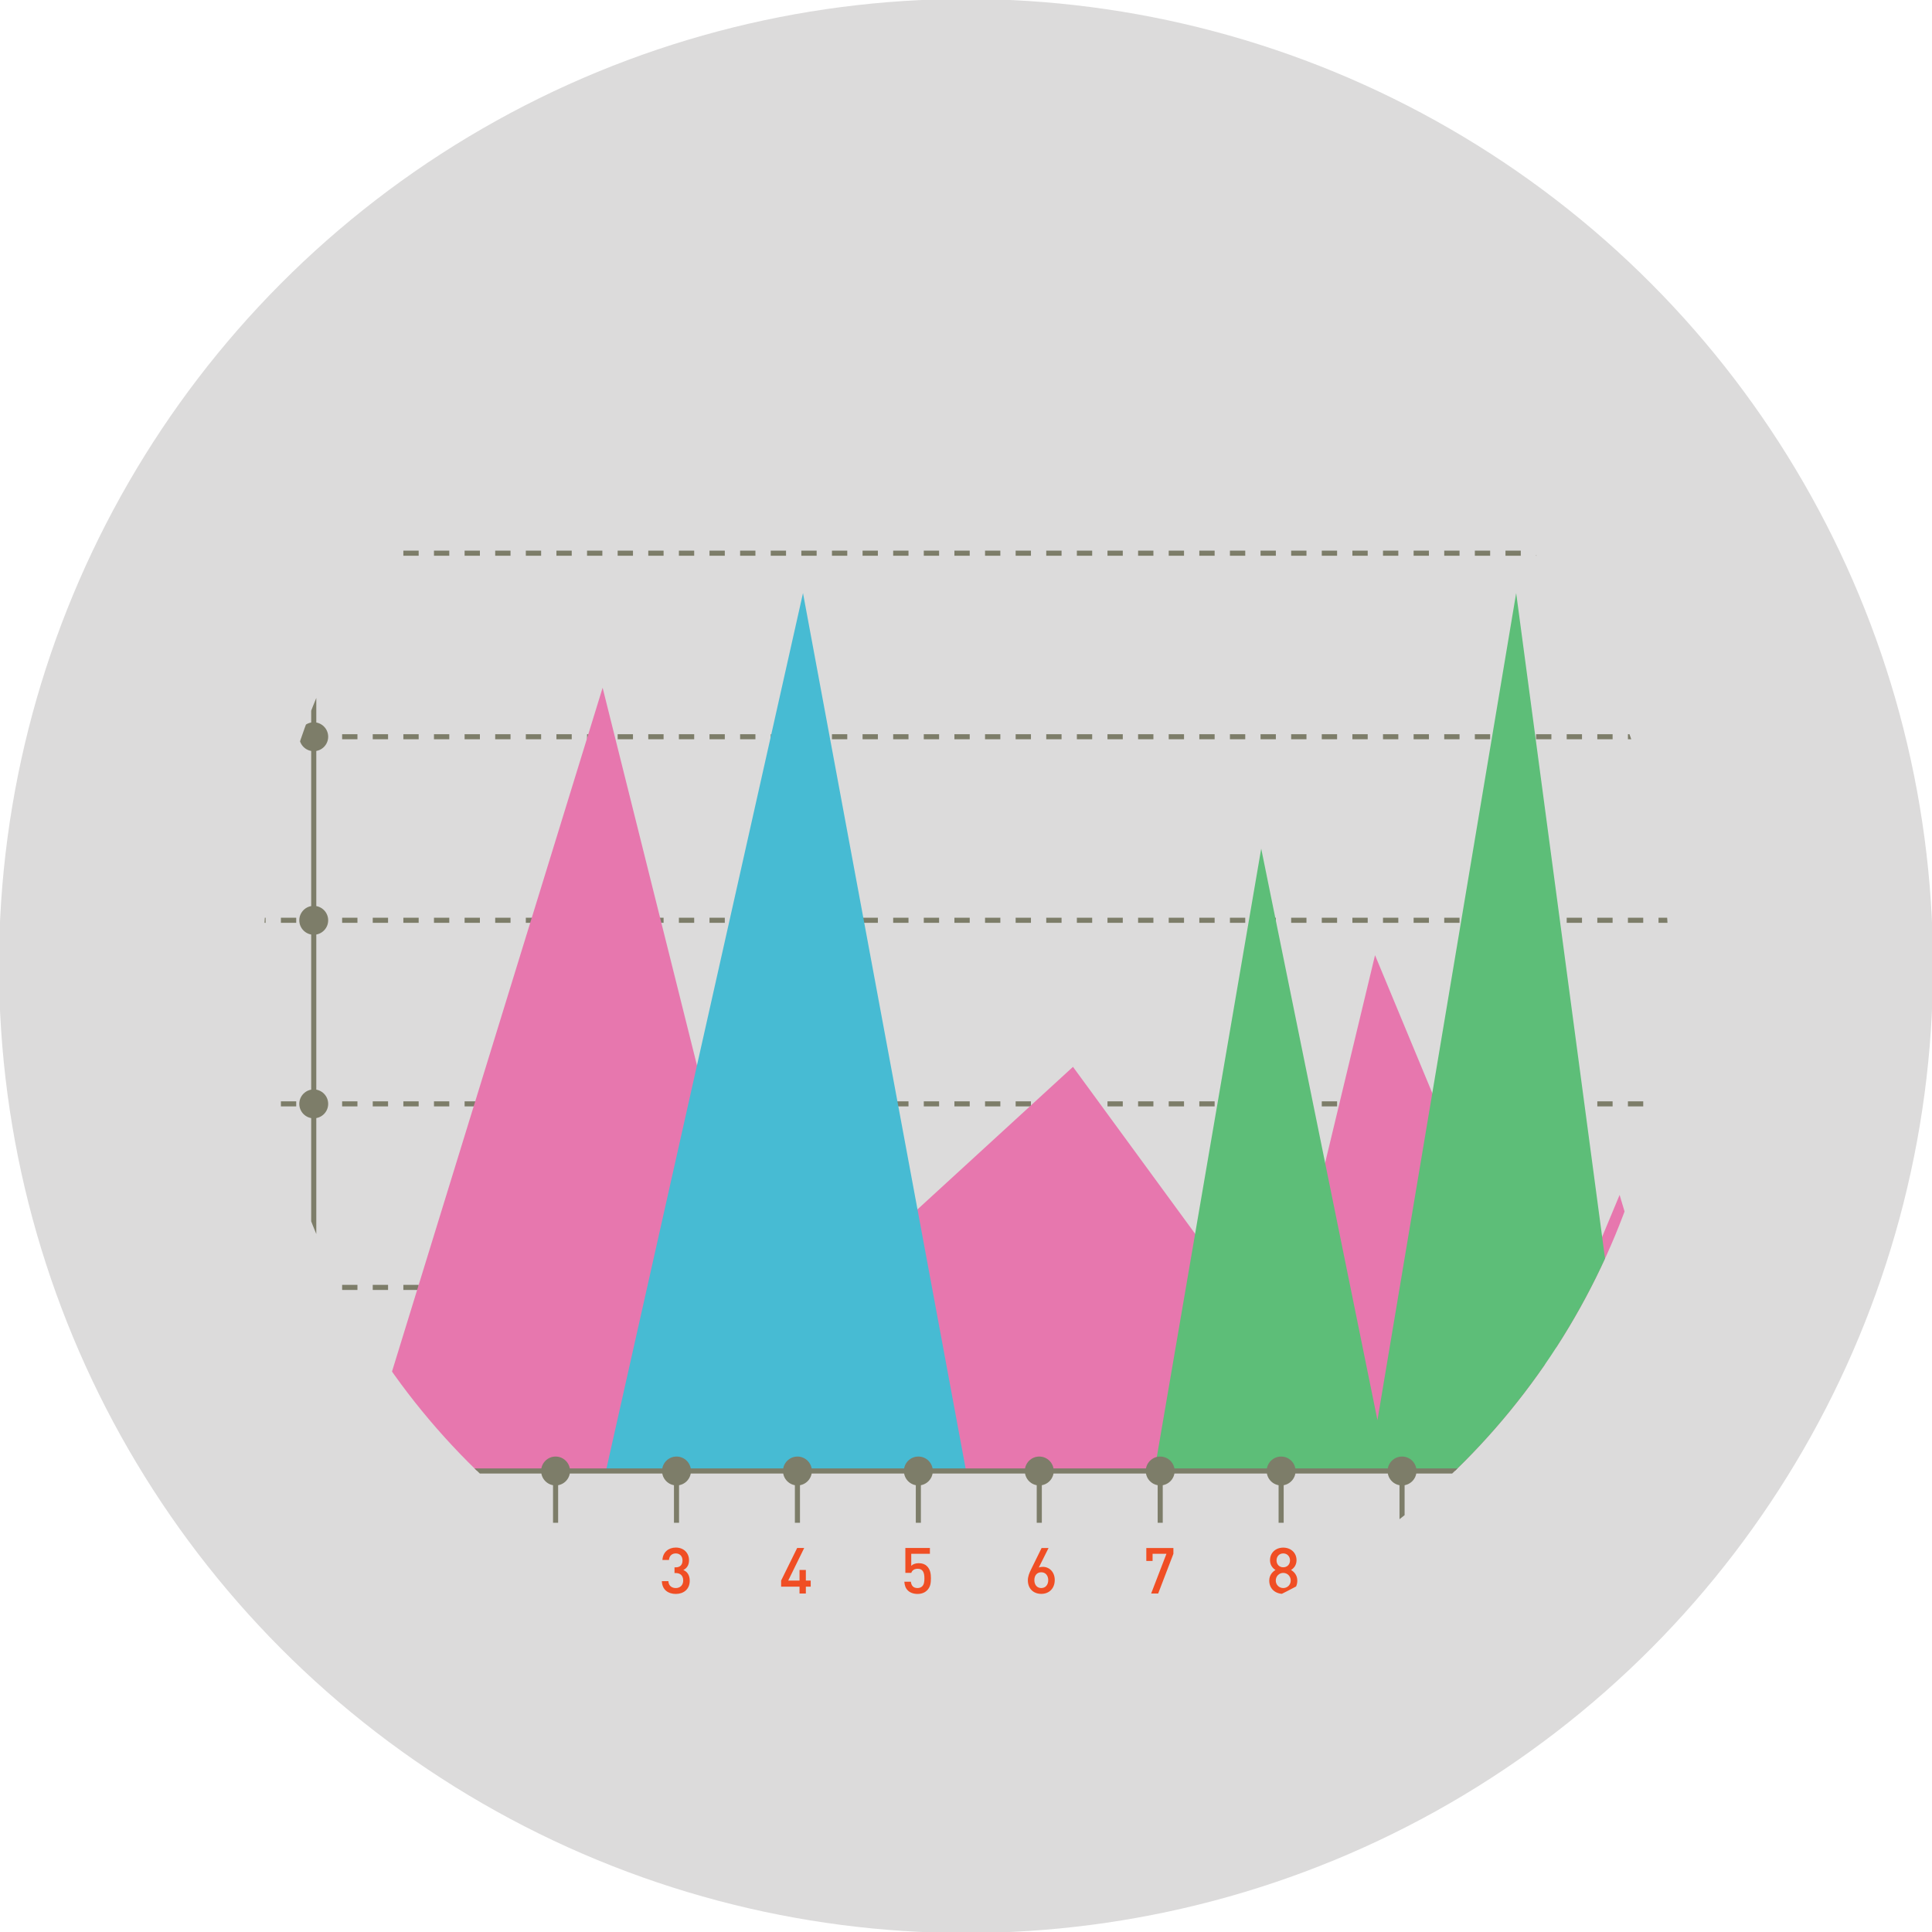 <?xml version="1.0" encoding="utf-8"?>
<!-- Generator: Adobe Illustrator 16.0.0, SVG Export Plug-In . SVG Version: 6.00 Build 0)  -->
<!DOCTYPE svg PUBLIC "-//W3C//DTD SVG 1.1//EN" "http://www.w3.org/Graphics/SVG/1.1/DTD/svg11.dtd">
<svg version="1.1" id="Layer_1" xmlns="http://www.w3.org/2000/svg" xmlns:xlink="http://www.w3.org/1999/xlink" x="0px" y="0px"
	 width="273px" height="273px" viewBox="0 0 273 273" enable-background="new 0 0 273 273" xml:space="preserve">
<g>
	<circle fill="#DCDBDB" cx="136.5" cy="136.5" r="136.642"/>
	<g>
		<defs>
			<circle id="SVGID_1_" cx="136.5" cy="136.5" r="99.312"/>
		</defs>
		<clipPath id="SVGID_2_">
			<use xlink:href="#SVGID_1_"  overflow="visible"/>
		</clipPath>
		<g clip-path="url(#SVGID_2_)">
			<g>
				<g>
					<path fill="#F04E24" d="M60.876,225.167v-5.427l-1.255,1.102v-1.02l1.255-1.084h0.923v6.429H60.876z"/>
				</g>
				<g>
					<path fill="#F04E24" d="M76.316,225.167v-0.821l2.475-3.006c0.244-0.299,0.344-0.535,0.344-0.859
						c0-0.578-0.344-0.976-0.938-0.976c-0.487,0-0.949,0.271-0.949,0.994h-0.921c0-1.093,0.777-1.814,1.87-1.814
						c1.101,0,1.858,0.694,1.858,1.807c0,0.567-0.207,0.901-0.604,1.389l-2.013,2.466h2.617v0.821H76.316z"/>
				</g>
				<g>
					<path fill="#F04E24" d="M95.492,225.23c-1.028,0-1.932-0.551-1.968-1.807h0.921c0.036,0.687,0.515,0.975,1.047,0.975
						c0.596,0,1.047-0.387,1.047-1.063c0-0.651-0.352-1.058-1.074-1.058h-0.154v-0.803h0.154c0.67,0,0.977-0.389,0.977-0.976
						c0-0.649-0.427-0.994-0.949-0.994c-0.561,0-0.921,0.354-0.967,0.923h-0.92c0.053-1.093,0.858-1.752,1.887-1.752
						c1.092,0,1.869,0.73,1.869,1.795c0,0.688-0.308,1.131-0.803,1.373c0.55,0.244,0.902,0.723,0.902,1.518
						C97.461,224.599,96.567,225.23,95.492,225.23z"/>
				</g>
				<g>
					<path fill="#F04E24" d="M113.871,224.201v0.966h-0.895v-0.966h-2.6v-0.859l2.266-4.604h0.994l-2.258,4.604h1.598v-1.498h0.895
						v1.498h0.686v0.859H113.871z"/>
				</g>
				<g>
					<path fill="#F04E24" d="M131.001,224.725c-0.289,0.289-0.731,0.506-1.354,0.506c-0.613,0-1.094-0.217-1.371-0.497
						c-0.346-0.343-0.453-0.769-0.488-1.229h0.92c0.072,0.568,0.361,0.894,0.939,0.894c0.271,0,0.505-0.089,0.668-0.251
						c0.271-0.271,0.308-0.696,0.308-1.13c0-0.767-0.198-1.346-0.94-1.346c-0.523,0-0.813,0.262-0.911,0.579h-0.841v-3.513h3.469
						v0.822h-2.637v1.696c0.217-0.226,0.595-0.371,1.064-0.371c0.506,0,0.895,0.155,1.156,0.418c0.486,0.486,0.56,1.11,0.56,1.714
						C131.542,223.704,131.469,224.255,131.001,224.725z"/>
				</g>
				<g>
					<path fill="#F04E24" d="M147.143,225.221c-1.109,0-1.902-0.73-1.902-1.923c0-0.524,0.198-1.021,0.477-1.579l1.463-2.98h0.985
						l-1.382,2.763c0.172-0.071,0.371-0.1,0.569-0.1c0.929,0,1.687,0.73,1.687,1.859
						C149.039,224.444,148.254,225.221,147.143,225.221z M147.135,222.169c-0.578,0-0.975,0.416-0.975,1.11
						c0,0.686,0.396,1.119,0.975,1.119s0.984-0.434,0.984-1.119C148.119,222.648,147.75,222.169,147.135,222.169z"/>
				</g>
				<g>
					<path fill="#F04E24" d="M163.657,225.167h-0.993l2.158-5.606h-1.957v1.012h-0.886v-1.834h3.827v0.822L163.657,225.167z"/>
				</g>
				<g>
					<path fill="#F04E24" d="M181.328,225.221c-1.102,0-1.977-0.703-1.977-1.869c0-0.767,0.434-1.235,0.884-1.508
						c-0.415-0.253-0.775-0.703-0.775-1.382c0-1.073,0.82-1.777,1.868-1.777s1.877,0.704,1.877,1.777
						c0,0.679-0.36,1.129-0.775,1.382c0.451,0.272,0.885,0.741,0.885,1.508C183.314,224.518,182.43,225.221,181.328,225.221z
						 M181.328,222.259c-0.596,0-1.056,0.479-1.056,1.076c0,0.594,0.46,1.063,1.056,1.063s1.057-0.47,1.057-1.063
						C182.385,222.738,181.924,222.259,181.328,222.259z M181.328,219.505c-0.561,0-0.947,0.427-0.947,0.986
						c0,0.567,0.387,0.974,0.947,0.974s0.956-0.406,0.956-0.974C182.284,219.932,181.889,219.505,181.328,219.505z"/>
				</g>
				<g>
					<path fill="#F04E24" d="M199.551,222.188l-1.463,2.979h-0.982l1.381-2.764c-0.173,0.073-0.379,0.1-0.578,0.1
						c-0.931,0-1.68-0.731-1.68-1.859c0-1.183,0.786-1.959,1.896-1.959c1.11,0,1.905,0.731,1.905,1.923
						C200.029,221.131,199.831,221.628,199.551,222.188z M198.124,219.505c-0.577,0-0.974,0.434-0.974,1.12
						c0,0.632,0.359,1.111,0.974,1.111c0.578,0,0.985-0.416,0.985-1.111C199.109,219.938,198.702,219.505,198.124,219.505z"/>
				</g>
				<g>
					<path fill="#F04E24" d="M212.764,225.167v-5.427l-1.254,1.102v-1.02l1.254-1.084h0.922v6.429H212.764z"/>
					<path fill="#F04E24" d="M217.691,225.221c-1.021,0-1.852-0.695-1.852-1.842v-2.854c0-1.146,0.83-1.841,1.852-1.841
						c1.02,0,1.86,0.694,1.86,1.841v2.854C219.552,224.525,218.711,225.221,217.691,225.221z M218.629,220.552
						c0-0.62-0.352-1.047-0.938-1.047c-0.588,0-0.93,0.427-0.93,1.047v2.8c0,0.624,0.342,1.047,0.93,1.047
						c0.586,0,0.938-0.423,0.938-1.047V220.552z"/>
				</g>
			</g>
			<g>
				<g>
					<path fill="#43B0B4" d="M21.908,185.998c-0.398,0.401-0.955,0.643-1.722,0.643c-0.75,0-1.356-0.241-1.733-0.617
						c-0.375-0.389-0.559-0.886-0.605-1.505h0.873c0.109,0.86,0.557,1.347,1.466,1.347c0.425,0,0.813-0.147,1.068-0.4
						c0.448-0.447,0.474-1.14,0.474-1.759c0-1.055-0.207-2.098-1.455-2.098c-0.754,0-1.262,0.339-1.432,0.85h-0.789v-4.537h4.365
						v0.778h-3.576v2.739c0.339-0.376,0.873-0.594,1.552-0.594c0.643,0,1.153,0.205,1.492,0.545c0.63,0.631,0.714,1.503,0.714,2.316
						C22.6,184.567,22.527,185.379,21.908,185.998z"/>
					<path fill="#43B0B4" d="M26.492,186.629c-1.346,0-2.363-0.946-2.363-2.378v-4.025c0-1.43,1.018-2.378,2.363-2.378
						s2.365,0.948,2.365,2.378v4.025C28.857,185.683,27.838,186.629,26.492,186.629z M27.984,180.273
						c0-0.945-0.533-1.648-1.492-1.648c-0.956,0-1.492,0.703-1.492,1.648v3.932c0,0.943,0.536,1.646,1.492,1.646
						c0.959,0,1.492-0.703,1.492-1.646V180.273z"/>
				</g>
				<g>
					<path fill="#43B0B4" d="M26.492,212.644c-1.345,0-2.363-0.945-2.363-2.377v-4.026c0-1.43,1.019-2.376,2.363-2.376
						c1.348,0,2.367,0.946,2.367,2.376v4.026C28.859,211.698,27.84,212.644,26.492,212.644z M27.985,206.289
						c0-0.944-0.534-1.649-1.493-1.649c-0.956,0-1.49,0.705-1.49,1.649v3.929c0,0.946,0.534,1.65,1.49,1.65
						c0.959,0,1.493-0.704,1.493-1.65V206.289z"/>
				</g>
				<g>
					<path fill="#43B0B4" d="M13.797,160.553v-7.663l-1.613,1.418v-0.994l1.613-1.396h0.873v8.635H13.797z"/>
					<path fill="#43B0B4" d="M20.162,160.626c-1.345,0-2.363-0.946-2.363-2.378v-4.025c0-1.43,1.019-2.376,2.363-2.376
						c1.348,0,2.365,0.946,2.365,2.376v4.025C22.527,159.68,21.51,160.626,20.162,160.626z M21.655,154.271
						c0-0.945-0.534-1.649-1.493-1.649c-0.956,0-1.492,0.704-1.492,1.649v3.929c0,0.946,0.536,1.649,1.492,1.649
						c0.959,0,1.493-0.703,1.493-1.649V154.271z"/>
					<path fill="#43B0B4" d="M26.492,160.626c-1.346,0-2.363-0.946-2.363-2.378v-4.025c0-1.43,1.018-2.376,2.363-2.376
						c1.348,0,2.367,0.946,2.367,2.376v4.025C28.859,159.68,27.84,160.626,26.492,160.626z M27.985,154.271
						c0-0.945-0.534-1.649-1.493-1.649c-0.956,0-1.49,0.704-1.49,1.649v3.929c0,0.946,0.534,1.649,1.49,1.649
						c0.959,0,1.493-0.703,1.493-1.649V154.271z"/>
				</g>
				<g>
					<path fill="#43B0B4" d="M13.797,134.538v-7.663l-1.613,1.419v-0.995l1.613-1.396h0.873v8.635H13.797z"/>
					<path fill="#43B0B4" d="M21.908,133.98c-0.398,0.401-0.955,0.643-1.722,0.643c-0.75,0-1.356-0.241-1.733-0.619
						c-0.375-0.389-0.559-0.884-0.605-1.503h0.873c0.109,0.861,0.557,1.347,1.466,1.347c0.425,0,0.813-0.146,1.068-0.4
						c0.448-0.449,0.474-1.14,0.474-1.759c0-1.055-0.207-2.098-1.455-2.098c-0.754,0-1.262,0.341-1.432,0.85h-0.789v-4.537h4.365
						v0.778h-3.576v2.739c0.339-0.375,0.873-0.595,1.552-0.595c0.643,0,1.153,0.206,1.492,0.547c0.63,0.631,0.714,1.503,0.714,2.315
						C22.6,132.55,22.527,133.362,21.908,133.98z"/>
					<path fill="#43B0B4" d="M26.492,134.612c-1.346,0-2.363-0.946-2.363-2.379v-4.025c0-1.43,1.018-2.376,2.363-2.376
						c1.348,0,2.367,0.946,2.367,2.376v4.025C28.859,133.666,27.84,134.612,26.492,134.612z M27.985,128.257
						c0-0.946-0.534-1.649-1.493-1.649c-0.956,0-1.49,0.703-1.49,1.649v3.931c0,0.944,0.534,1.646,1.49,1.646
						c0.959,0,1.493-0.702,1.493-1.646V128.257z"/>
				</g>
				<g>
					<path fill="#43B0B4" d="M11.493,108.534v-0.775l3.406-4.329c0.329-0.424,0.487-0.801,0.487-1.273
						c0-0.935-0.559-1.552-1.505-1.552c-0.8,0-1.505,0.449-1.505,1.563h-0.871c0-1.357,0.933-2.34,2.376-2.34
						c1.419,0,2.378,0.908,2.378,2.328c0,0.691-0.219,1.14-0.691,1.746l-3.02,3.856h3.711v0.775H11.493z"/>
					<path fill="#43B0B4" d="M20.162,108.608c-1.345,0-2.363-0.946-2.363-2.378v-4.025c0-1.432,1.019-2.377,2.363-2.377
						c1.348,0,2.365,0.945,2.365,2.377v4.025C22.527,107.662,21.51,108.608,20.162,108.608z M21.655,102.253
						c0-0.943-0.534-1.648-1.493-1.648c-0.956,0-1.492,0.705-1.492,1.648v3.93c0,0.946,0.536,1.649,1.492,1.649
						c0.959,0,1.493-0.703,1.493-1.649V102.253z"/>
					<path fill="#43B0B4" d="M26.492,108.608c-1.346,0-2.363-0.946-2.363-2.378v-4.025c0-1.432,1.018-2.377,2.363-2.377
						c1.348,0,2.367,0.945,2.367,2.377v4.025C28.859,107.662,27.84,108.608,26.492,108.608z M27.985,102.253
						c0-0.943-0.534-1.648-1.493-1.648c-0.956,0-1.49,0.705-1.49,1.648v3.93c0,0.946,0.534,1.649,1.49,1.649
						c0.959,0,1.493-0.703,1.493-1.649V102.253z"/>
				</g>
				<g>
					<path fill="#43B0B4" d="M11.493,82.52v-0.775l3.406-4.329c0.329-0.424,0.487-0.8,0.487-1.273c0-0.935-0.559-1.552-1.505-1.552
						c-0.8,0-1.505,0.449-1.505,1.564h-0.871c0-1.358,0.933-2.342,2.376-2.342c1.419,0,2.378,0.909,2.378,2.329
						c0,0.691-0.219,1.14-0.691,1.747l-3.02,3.855h3.711v0.775H11.493z"/>
					<path fill="#43B0B4" d="M21.908,81.961c-0.398,0.402-0.955,0.645-1.722,0.645c-0.75,0-1.356-0.242-1.733-0.619
						c-0.375-0.388-0.559-0.884-0.605-1.504h0.873c0.109,0.861,0.557,1.347,1.466,1.347c0.425,0,0.813-0.145,1.068-0.399
						c0.448-0.45,0.474-1.141,0.474-1.76c0-1.054-0.207-2.097-1.455-2.097c-0.754,0-1.262,0.339-1.432,0.85h-0.789v-4.536h4.365
						v0.775h-3.576v2.74c0.339-0.375,0.873-0.594,1.552-0.594c0.643,0,1.153,0.206,1.492,0.546c0.63,0.631,0.714,1.503,0.714,2.315
						C22.6,80.531,22.527,81.344,21.908,81.961z"/>
					<path fill="#43B0B4" d="M26.492,82.594c-1.346,0-2.363-0.946-2.363-2.378V76.19c0-1.432,1.018-2.378,2.363-2.378
						c1.348,0,2.367,0.946,2.367,2.378v4.025C28.859,81.647,27.84,82.594,26.492,82.594z M27.985,76.238
						c0-0.945-0.534-1.648-1.493-1.648c-0.956,0-1.49,0.703-1.49,1.648v3.93c0,0.945,0.534,1.65,1.49,1.65
						c0.959,0,1.493-0.705,1.493-1.65V76.238z"/>
				</g>
			</g>
			<g>
				<rect x="43.973" y="64.371" fill="#7D7D69" width="0.721" height="156.564"/>
			</g>
			<g>
				<g>
					<g>
						<rect x="32.125" y="181.559" fill="#7D7D69" width="1.08" height="0.721"/>
					</g>
					<g>
						<path fill="#7D7D69" d="M258.15,182.279h-2.162v-0.721h2.162V182.279z M253.824,182.279h-2.164v-0.721h2.164V182.279z
							 M249.498,182.279h-2.164v-0.721h2.164V182.279z M245.173,182.279h-2.163v-0.721h2.163V182.279z M240.848,182.279h-2.164
							v-0.721h2.164V182.279z M236.521,182.279h-2.163v-0.721h2.163V182.279z M232.195,182.279h-2.162v-0.721h2.162V182.279z
							 M227.869,182.279h-2.162v-0.721h2.162V182.279z M223.543,182.279h-2.162v-0.721h2.162V182.279z M219.218,182.279h-2.163
							v-0.721h2.163V182.279z M214.892,182.279h-2.163v-0.721h2.163V182.279z M210.565,182.279h-2.163v-0.721h2.163V182.279z
							 M206.239,182.279h-2.163v-0.721h2.163V182.279z M201.914,182.279h-2.164v-0.721h2.164V182.279z M197.588,182.279h-2.164
							v-0.721h2.164V182.279z M193.263,182.279h-2.165v-0.721h2.165V182.279z M188.937,182.279h-2.165v-0.721h2.165V182.279z
							 M184.61,182.279h-2.163v-0.721h2.163V182.279z M180.285,182.279h-2.164v-0.721h2.164V182.279z M175.958,182.279h-2.163
							v-0.721h2.163V182.279z M171.633,182.279h-2.164v-0.721h2.164V182.279z M167.307,182.279h-2.162v-0.721h2.162V182.279z
							 M162.981,182.279h-2.163v-0.721h2.163V182.279z M158.655,182.279h-2.163v-0.721h2.163V182.279z M154.329,182.279h-2.163
							v-0.721h2.163V182.279z M150.003,182.279h-2.163v-0.721h2.163V182.279z M145.678,182.279h-2.164v-0.721h2.164V182.279z
							 M141.352,182.279h-2.162v-0.721h2.162V182.279z M137.025,182.279h-2.164v-0.721h2.164V182.279z M132.699,182.279h-2.164
							v-0.721h2.164V182.279z M128.374,182.279h-2.164v-0.721h2.164V182.279z M124.048,182.279h-2.163v-0.721h2.163V182.279z
							 M119.723,182.279h-2.164v-0.721h2.164V182.279z M115.396,182.279h-2.164v-0.721h2.164V182.279z M111.07,182.279h-2.162
							v-0.721h2.162V182.279z M106.745,182.279h-2.163v-0.721h2.163V182.279z M102.418,182.279h-2.162v-0.721h2.162V182.279z
							 M98.092,182.279H95.93v-0.721h2.162V182.279z M93.768,182.279h-2.164v-0.721h2.164V182.279z M89.441,182.279h-2.164v-0.721
							h2.164V182.279z M85.115,182.279h-2.164v-0.721h2.164V182.279z M80.789,182.279h-2.164v-0.721h2.164V182.279z M76.463,182.279
							h-2.162v-0.721h2.162V182.279z M72.138,182.279h-2.163v-0.721h2.163V182.279z M67.813,182.279h-2.164v-0.721h2.164V182.279z
							 M63.486,182.279h-2.164v-0.721h2.164V182.279z M59.161,182.279h-2.165v-0.721h2.165V182.279z M54.835,182.279H52.67v-0.721
							h2.165V182.279z M50.509,182.279h-2.164v-0.721h2.164V182.279z M46.183,182.279H44.02v-0.721h2.163V182.279z M41.857,182.279
							h-2.164v-0.721h2.164V182.279z M37.531,182.279h-2.164v-0.721h2.164V182.279z"/>
					</g>
					<g>
						<rect x="260.313" y="181.559" fill="#7D7D69" width="1.08" height="0.721"/>
					</g>
				</g>
				<g>
					<circle fill="#7D7D69" cx="44.332" cy="181.92" r="2.041"/>
				</g>
			</g>
			<g>
				<g>
					<g>
						<rect x="32.125" y="155.621" fill="#7D7D69" width="1.08" height="0.72"/>
					</g>
					<g>
						<path fill="#7D7D69" d="M258.15,156.341h-2.162v-0.72h2.162V156.341z M253.824,156.341h-2.164v-0.72h2.164V156.341z
							 M249.498,156.341h-2.164v-0.72h2.164V156.341z M245.173,156.341h-2.163v-0.72h2.163V156.341z M240.848,156.341h-2.164v-0.72
							h2.164V156.341z M236.521,156.341h-2.163v-0.72h2.163V156.341z M232.195,156.341h-2.162v-0.72h2.162V156.341z
							 M227.869,156.341h-2.162v-0.72h2.162V156.341z M223.543,156.341h-2.162v-0.72h2.162V156.341z M219.218,156.341h-2.163v-0.72
							h2.163V156.341z M214.892,156.341h-2.163v-0.72h2.163V156.341z M210.565,156.341h-2.163v-0.72h2.163V156.341z
							 M206.239,156.341h-2.163v-0.72h2.163V156.341z M201.914,156.341h-2.164v-0.72h2.164V156.341z M197.588,156.341h-2.164v-0.72
							h2.164V156.341z M193.263,156.341h-2.165v-0.72h2.165V156.341z M188.937,156.341h-2.165v-0.72h2.165V156.341z M184.61,156.341
							h-2.163v-0.72h2.163V156.341z M180.285,156.341h-2.164v-0.72h2.164V156.341z M175.958,156.341h-2.163v-0.72h2.163V156.341z
							 M171.633,156.341h-2.164v-0.72h2.164V156.341z M167.307,156.341h-2.162v-0.72h2.162V156.341z M162.981,156.341h-2.163v-0.72
							h2.163V156.341z M158.655,156.341h-2.163v-0.72h2.163V156.341z M154.329,156.341h-2.163v-0.72h2.163V156.341z
							 M150.003,156.341h-2.163v-0.72h2.163V156.341z M145.678,156.341h-2.164v-0.72h2.164V156.341z M141.352,156.341h-2.162v-0.72
							h2.162V156.341z M137.025,156.341h-2.164v-0.72h2.164V156.341z M132.699,156.341h-2.164v-0.72h2.164V156.341z
							 M128.374,156.341h-2.164v-0.72h2.164V156.341z M124.048,156.341h-2.163v-0.72h2.163V156.341z M119.723,156.341h-2.164v-0.72
							h2.164V156.341z M115.396,156.341h-2.164v-0.72h2.164V156.341z M111.07,156.341h-2.162v-0.72h2.162V156.341z M106.745,156.341
							h-2.163v-0.72h2.163V156.341z M102.418,156.341h-2.162v-0.72h2.162V156.341z M98.092,156.341H95.93v-0.72h2.162V156.341z
							 M93.768,156.341h-2.164v-0.72h2.164V156.341z M89.441,156.341h-2.164v-0.72h2.164V156.341z M85.115,156.341h-2.164v-0.72
							h2.164V156.341z M80.789,156.341h-2.164v-0.72h2.164V156.341z M76.463,156.341h-2.162v-0.72h2.162V156.341z M72.138,156.341
							h-2.163v-0.72h2.163V156.341z M67.813,156.341h-2.164v-0.72h2.164V156.341z M63.486,156.341h-2.164v-0.72h2.164V156.341z
							 M59.161,156.341h-2.165v-0.72h2.165V156.341z M54.835,156.341H52.67v-0.72h2.165V156.341z M50.509,156.341h-2.164v-0.72
							h2.164V156.341z M46.183,156.341H44.02v-0.72h2.163V156.341z M41.857,156.341h-2.164v-0.72h2.164V156.341z M37.531,156.341
							h-2.164v-0.72h2.164V156.341z"/>
					</g>
					<g>
						<rect x="260.313" y="155.621" fill="#7D7D69" width="1.08" height="0.72"/>
					</g>
				</g>
				<g>
					<circle fill="#7D7D69" cx="44.332" cy="155.981" r="2.041"/>
				</g>
			</g>
			<g>
				<g>
					<g>
						<rect x="32.125" y="129.682" fill="#7D7D69" width="1.08" height="0.72"/>
					</g>
					<g>
						<path fill="#7D7D69" d="M258.15,130.401h-2.162v-0.72h2.162V130.401z M253.824,130.401h-2.164v-0.72h2.164V130.401z
							 M249.498,130.401h-2.164v-0.72h2.164V130.401z M245.173,130.401h-2.163v-0.72h2.163V130.401z M240.848,130.401h-2.164v-0.72
							h2.164V130.401z M236.521,130.401h-2.163v-0.72h2.163V130.401z M232.195,130.401h-2.162v-0.72h2.162V130.401z
							 M227.869,130.401h-2.162v-0.72h2.162V130.401z M223.543,130.401h-2.162v-0.72h2.162V130.401z M219.218,130.401h-2.163v-0.72
							h2.163V130.401z M214.892,130.401h-2.163v-0.72h2.163V130.401z M210.565,130.401h-2.163v-0.72h2.163V130.401z
							 M206.239,130.401h-2.163v-0.72h2.163V130.401z M201.914,130.401h-2.164v-0.72h2.164V130.401z M197.588,130.401h-2.164v-0.72
							h2.164V130.401z M193.263,130.401h-2.165v-0.72h2.165V130.401z M188.937,130.401h-2.165v-0.72h2.165V130.401z M184.61,130.401
							h-2.163v-0.72h2.163V130.401z M180.285,130.401h-2.164v-0.72h2.164V130.401z M175.958,130.401h-2.163v-0.72h2.163V130.401z
							 M171.633,130.401h-2.164v-0.72h2.164V130.401z M167.307,130.401h-2.162v-0.72h2.162V130.401z M162.981,130.401h-2.163v-0.72
							h2.163V130.401z M158.655,130.401h-2.163v-0.72h2.163V130.401z M154.329,130.401h-2.163v-0.72h2.163V130.401z
							 M150.003,130.401h-2.163v-0.72h2.163V130.401z M145.678,130.401h-2.164v-0.72h2.164V130.401z M141.352,130.401h-2.162v-0.72
							h2.162V130.401z M137.025,130.401h-2.164v-0.72h2.164V130.401z M132.699,130.401h-2.164v-0.72h2.164V130.401z
							 M128.374,130.401h-2.164v-0.72h2.164V130.401z M124.048,130.401h-2.163v-0.72h2.163V130.401z M119.723,130.401h-2.164v-0.72
							h2.164V130.401z M115.396,130.401h-2.164v-0.72h2.164V130.401z M111.07,130.401h-2.162v-0.72h2.162V130.401z M106.745,130.401
							h-2.163v-0.72h2.163V130.401z M102.418,130.401h-2.162v-0.72h2.162V130.401z M98.092,130.401H95.93v-0.72h2.162V130.401z
							 M93.768,130.401h-2.164v-0.72h2.164V130.401z M89.441,130.401h-2.164v-0.72h2.164V130.401z M85.115,130.401h-2.164v-0.72
							h2.164V130.401z M80.789,130.401h-2.164v-0.72h2.164V130.401z M76.463,130.401h-2.162v-0.72h2.162V130.401z M72.138,130.401
							h-2.163v-0.72h2.163V130.401z M67.813,130.401h-2.164v-0.72h2.164V130.401z M63.486,130.401h-2.164v-0.72h2.164V130.401z
							 M59.161,130.401h-2.165v-0.72h2.165V130.401z M54.835,130.401H52.67v-0.72h2.165V130.401z M50.509,130.401h-2.164v-0.72
							h2.164V130.401z M46.183,130.401H44.02v-0.72h2.163V130.401z M41.857,130.401h-2.164v-0.72h2.164V130.401z M37.531,130.401
							h-2.164v-0.72h2.164V130.401z"/>
					</g>
					<g>
						<rect x="260.313" y="129.682" fill="#7D7D69" width="1.08" height="0.72"/>
					</g>
				</g>
				<g>
					<circle fill="#7D7D69" cx="44.332" cy="130.043" r="2.041"/>
				</g>
			</g>
			<g>
				<g>
					<g>
						<rect x="32.125" y="103.744" fill="#7D7D69" width="1.08" height="0.72"/>
					</g>
					<g>
						<path fill="#7D7D69" d="M258.15,104.464h-2.162v-0.72h2.162V104.464z M253.824,104.464h-2.164v-0.72h2.164V104.464z
							 M249.498,104.464h-2.164v-0.72h2.164V104.464z M245.173,104.464h-2.163v-0.72h2.163V104.464z M240.848,104.464h-2.164v-0.72
							h2.164V104.464z M236.521,104.464h-2.163v-0.72h2.163V104.464z M232.195,104.464h-2.162v-0.72h2.162V104.464z
							 M227.869,104.464h-2.162v-0.72h2.162V104.464z M223.543,104.464h-2.162v-0.72h2.162V104.464z M219.218,104.464h-2.163v-0.72
							h2.163V104.464z M214.892,104.464h-2.163v-0.72h2.163V104.464z M210.565,104.464h-2.163v-0.72h2.163V104.464z
							 M206.239,104.464h-2.163v-0.72h2.163V104.464z M201.914,104.464h-2.164v-0.72h2.164V104.464z M197.588,104.464h-2.164v-0.72
							h2.164V104.464z M193.263,104.464h-2.165v-0.72h2.165V104.464z M188.937,104.464h-2.165v-0.72h2.165V104.464z M184.61,104.464
							h-2.163v-0.72h2.163V104.464z M180.285,104.464h-2.164v-0.72h2.164V104.464z M175.958,104.464h-2.163v-0.72h2.163V104.464z
							 M171.633,104.464h-2.164v-0.72h2.164V104.464z M167.307,104.464h-2.162v-0.72h2.162V104.464z M162.981,104.464h-2.163v-0.72
							h2.163V104.464z M158.655,104.464h-2.163v-0.72h2.163V104.464z M154.329,104.464h-2.163v-0.72h2.163V104.464z
							 M150.003,104.464h-2.163v-0.72h2.163V104.464z M145.678,104.464h-2.164v-0.72h2.164V104.464z M141.352,104.464h-2.162v-0.72
							h2.162V104.464z M137.025,104.464h-2.164v-0.72h2.164V104.464z M132.699,104.464h-2.164v-0.72h2.164V104.464z
							 M128.374,104.464h-2.164v-0.72h2.164V104.464z M124.048,104.464h-2.163v-0.72h2.163V104.464z M119.723,104.464h-2.164v-0.72
							h2.164V104.464z M115.396,104.464h-2.164v-0.72h2.164V104.464z M111.07,104.464h-2.162v-0.72h2.162V104.464z M106.745,104.464
							h-2.163v-0.72h2.163V104.464z M102.418,104.464h-2.162v-0.72h2.162V104.464z M98.092,104.464H95.93v-0.72h2.162V104.464z
							 M93.768,104.464h-2.164v-0.72h2.164V104.464z M89.441,104.464h-2.164v-0.72h2.164V104.464z M85.115,104.464h-2.164v-0.72
							h2.164V104.464z M80.789,104.464h-2.164v-0.72h2.164V104.464z M76.463,104.464h-2.162v-0.72h2.162V104.464z M72.138,104.464
							h-2.163v-0.72h2.163V104.464z M67.813,104.464h-2.164v-0.72h2.164V104.464z M63.486,104.464h-2.164v-0.72h2.164V104.464z
							 M59.161,104.464h-2.165v-0.72h2.165V104.464z M54.835,104.464H52.67v-0.72h2.165V104.464z M50.509,104.464h-2.164v-0.72
							h2.164V104.464z M46.183,104.464H44.02v-0.72h2.163V104.464z M41.857,104.464h-2.164v-0.72h2.164V104.464z M37.531,104.464
							h-2.164v-0.72h2.164V104.464z"/>
					</g>
					<g>
						<rect x="260.313" y="103.744" fill="#7D7D69" width="1.08" height="0.72"/>
					</g>
				</g>
				<g>
					<circle fill="#7D7D69" cx="44.332" cy="104.104" r="2.041"/>
				</g>
			</g>
			<g>
				<g>
					<g>
						<rect x="32.125" y="77.807" fill="#7D7D69" width="1.08" height="0.72"/>
					</g>
					<g>
						<path fill="#7D7D69" d="M258.15,78.526h-2.162v-0.72h2.162V78.526z M253.824,78.526h-2.164v-0.72h2.164V78.526z
							 M249.498,78.526h-2.164v-0.72h2.164V78.526z M245.173,78.526h-2.163v-0.72h2.163V78.526z M240.848,78.526h-2.164v-0.72h2.164
							V78.526z M236.521,78.526h-2.163v-0.72h2.163V78.526z M232.195,78.526h-2.162v-0.72h2.162V78.526z M227.869,78.526h-2.162
							v-0.72h2.162V78.526z M223.543,78.526h-2.162v-0.72h2.162V78.526z M219.218,78.526h-2.163v-0.72h2.163V78.526z
							 M214.892,78.526h-2.163v-0.72h2.163V78.526z M210.565,78.526h-2.163v-0.72h2.163V78.526z M206.239,78.526h-2.163v-0.72h2.163
							V78.526z M201.914,78.526h-2.164v-0.72h2.164V78.526z M197.588,78.526h-2.164v-0.72h2.164V78.526z M193.263,78.526h-2.165
							v-0.72h2.165V78.526z M188.937,78.526h-2.165v-0.72h2.165V78.526z M184.61,78.526h-2.163v-0.72h2.163V78.526z M180.285,78.526
							h-2.164v-0.72h2.164V78.526z M175.958,78.526h-2.163v-0.72h2.163V78.526z M171.633,78.526h-2.164v-0.72h2.164V78.526z
							 M167.307,78.526h-2.162v-0.72h2.162V78.526z M162.981,78.526h-2.163v-0.72h2.163V78.526z M158.655,78.526h-2.163v-0.72h2.163
							V78.526z M154.329,78.526h-2.163v-0.72h2.163V78.526z M150.003,78.526h-2.163v-0.72h2.163V78.526z M145.678,78.526h-2.164
							v-0.72h2.164V78.526z M141.352,78.526h-2.162v-0.72h2.162V78.526z M137.025,78.526h-2.164v-0.72h2.164V78.526z
							 M132.699,78.526h-2.164v-0.72h2.164V78.526z M128.374,78.526h-2.164v-0.72h2.164V78.526z M124.048,78.526h-2.163v-0.72h2.163
							V78.526z M119.723,78.526h-2.164v-0.72h2.164V78.526z M115.396,78.526h-2.164v-0.72h2.164V78.526z M111.07,78.526h-2.162
							v-0.72h2.162V78.526z M106.745,78.526h-2.163v-0.72h2.163V78.526z M102.418,78.526h-2.162v-0.72h2.162V78.526z M98.092,78.526
							H95.93v-0.72h2.162V78.526z M93.768,78.526h-2.164v-0.72h2.164V78.526z M89.441,78.526h-2.164v-0.72h2.164V78.526z
							 M85.115,78.526h-2.164v-0.72h2.164V78.526z M80.789,78.526h-2.164v-0.72h2.164V78.526z M76.463,78.526h-2.162v-0.72h2.162
							V78.526z M72.138,78.526h-2.163v-0.72h2.163V78.526z M67.813,78.526h-2.164v-0.72h2.164V78.526z M63.486,78.526h-2.164v-0.72
							h2.164V78.526z M59.161,78.526h-2.165v-0.72h2.165V78.526z M54.835,78.526H52.67v-0.72h2.165V78.526z M50.509,78.526h-2.164
							v-0.72h2.164V78.526z M46.183,78.526H44.02v-0.72h2.163V78.526z M41.857,78.526h-2.164v-0.72h2.164V78.526z M37.531,78.526
							h-2.164v-0.72h2.164V78.526z"/>
					</g>
					<g>
						<rect x="260.313" y="77.807" fill="#7D7D69" width="1.08" height="0.72"/>
					</g>
				</g>
				<g>
					<circle fill="#7D7D69" cx="44.332" cy="78.167" r="2.041"/>
				</g>
			</g>
			<polygon fill="#E777AE" points="51.082,207.798 85.153,97.182 108.428,190.341 151.617,150.75 180.891,190.76 194.298,134.973 
				218.592,193.484 228.857,168.849 240.517,207.798 			"/>
			<polygon fill="#47BBD3" points="85.632,207.798 113.467,83.805 136.5,207.798 			"/>
			<polygon fill="#5DBE78" points="163.135,207.798 178.215,119.916 194.64,200.671 214.242,83.805 230.801,207.798 			"/>
			<g>
				<g>
					<g>
						<rect x="61.061" y="207.616" fill="#7D7D69" width="0.719" height="7.56"/>
					</g>
					<g>
						<circle fill="#7D7D69" cx="61.42" cy="207.857" r="2.041"/>
					</g>
				</g>
				<g>
					<g>
						<rect x="78.146" y="207.616" fill="#7D7D69" width="0.721" height="7.56"/>
					</g>
					<g>
						<circle fill="#7D7D69" cx="78.506" cy="207.857" r="2.041"/>
					</g>
				</g>
				<g>
					<g>
						<rect x="95.234" y="207.616" fill="#7D7D69" width="0.719" height="7.56"/>
					</g>
					<g>
						<circle fill="#7D7D69" cx="95.594" cy="207.857" r="2.041"/>
					</g>
				</g>
				<g>
					<g>
						<rect x="112.32" y="207.616" fill="#7D7D69" width="0.721" height="7.56"/>
					</g>
					<g>
						<circle fill="#7D7D69" cx="112.681" cy="207.857" r="2.04"/>
					</g>
				</g>
				<g>
					<g>
						<rect x="129.408" y="207.616" fill="#7D7D69" width="0.719" height="7.56"/>
					</g>
					<g>
						<circle fill="#7D7D69" cx="129.768" cy="207.857" r="2.041"/>
					</g>
				</g>
				<g>
					<g>
						<rect x="146.494" y="207.616" fill="#7D7D69" width="0.722" height="7.56"/>
					</g>
					<g>
						<circle fill="#7D7D69" cx="146.854" cy="207.857" r="2.041"/>
					</g>
				</g>
				<g>
					<g>
						<rect x="163.583" y="207.616" fill="#7D7D69" width="0.718" height="7.56"/>
					</g>
					<g>
						<circle fill="#7D7D69" cx="163.942" cy="207.857" r="2.04"/>
					</g>
				</g>
				<g>
					<g>
						<rect x="180.67" y="207.616" fill="#7D7D69" width="0.72" height="7.56"/>
					</g>
					<g>
						<circle fill="#7D7D69" cx="181.029" cy="207.857" r="2.04"/>
					</g>
				</g>
				<g>
					<g>
						<rect x="197.757" y="207.616" fill="#7D7D69" width="0.72" height="7.56"/>
					</g>
					<g>
						<circle fill="#7D7D69" cx="198.116" cy="207.857" r="2.041"/>
					</g>
				</g>
				<g>
					<g>
						<rect x="214.844" y="207.616" fill="#7D7D69" width="0.72" height="7.56"/>
					</g>
					<g>
						<circle fill="#7D7D69" cx="215.204" cy="207.857" r="2.041"/>
					</g>
				</g>
			</g>
			<g>
				<g>
					<rect x="32.125" y="207.498" fill="#7D7D69" width="229.268" height="0.72"/>
				</g>
				<g>
					<circle fill="#7D7D69" cx="44.332" cy="207.857" r="2.041"/>
				</g>
			</g>
		</g>
	</g>
</g>
</svg>
